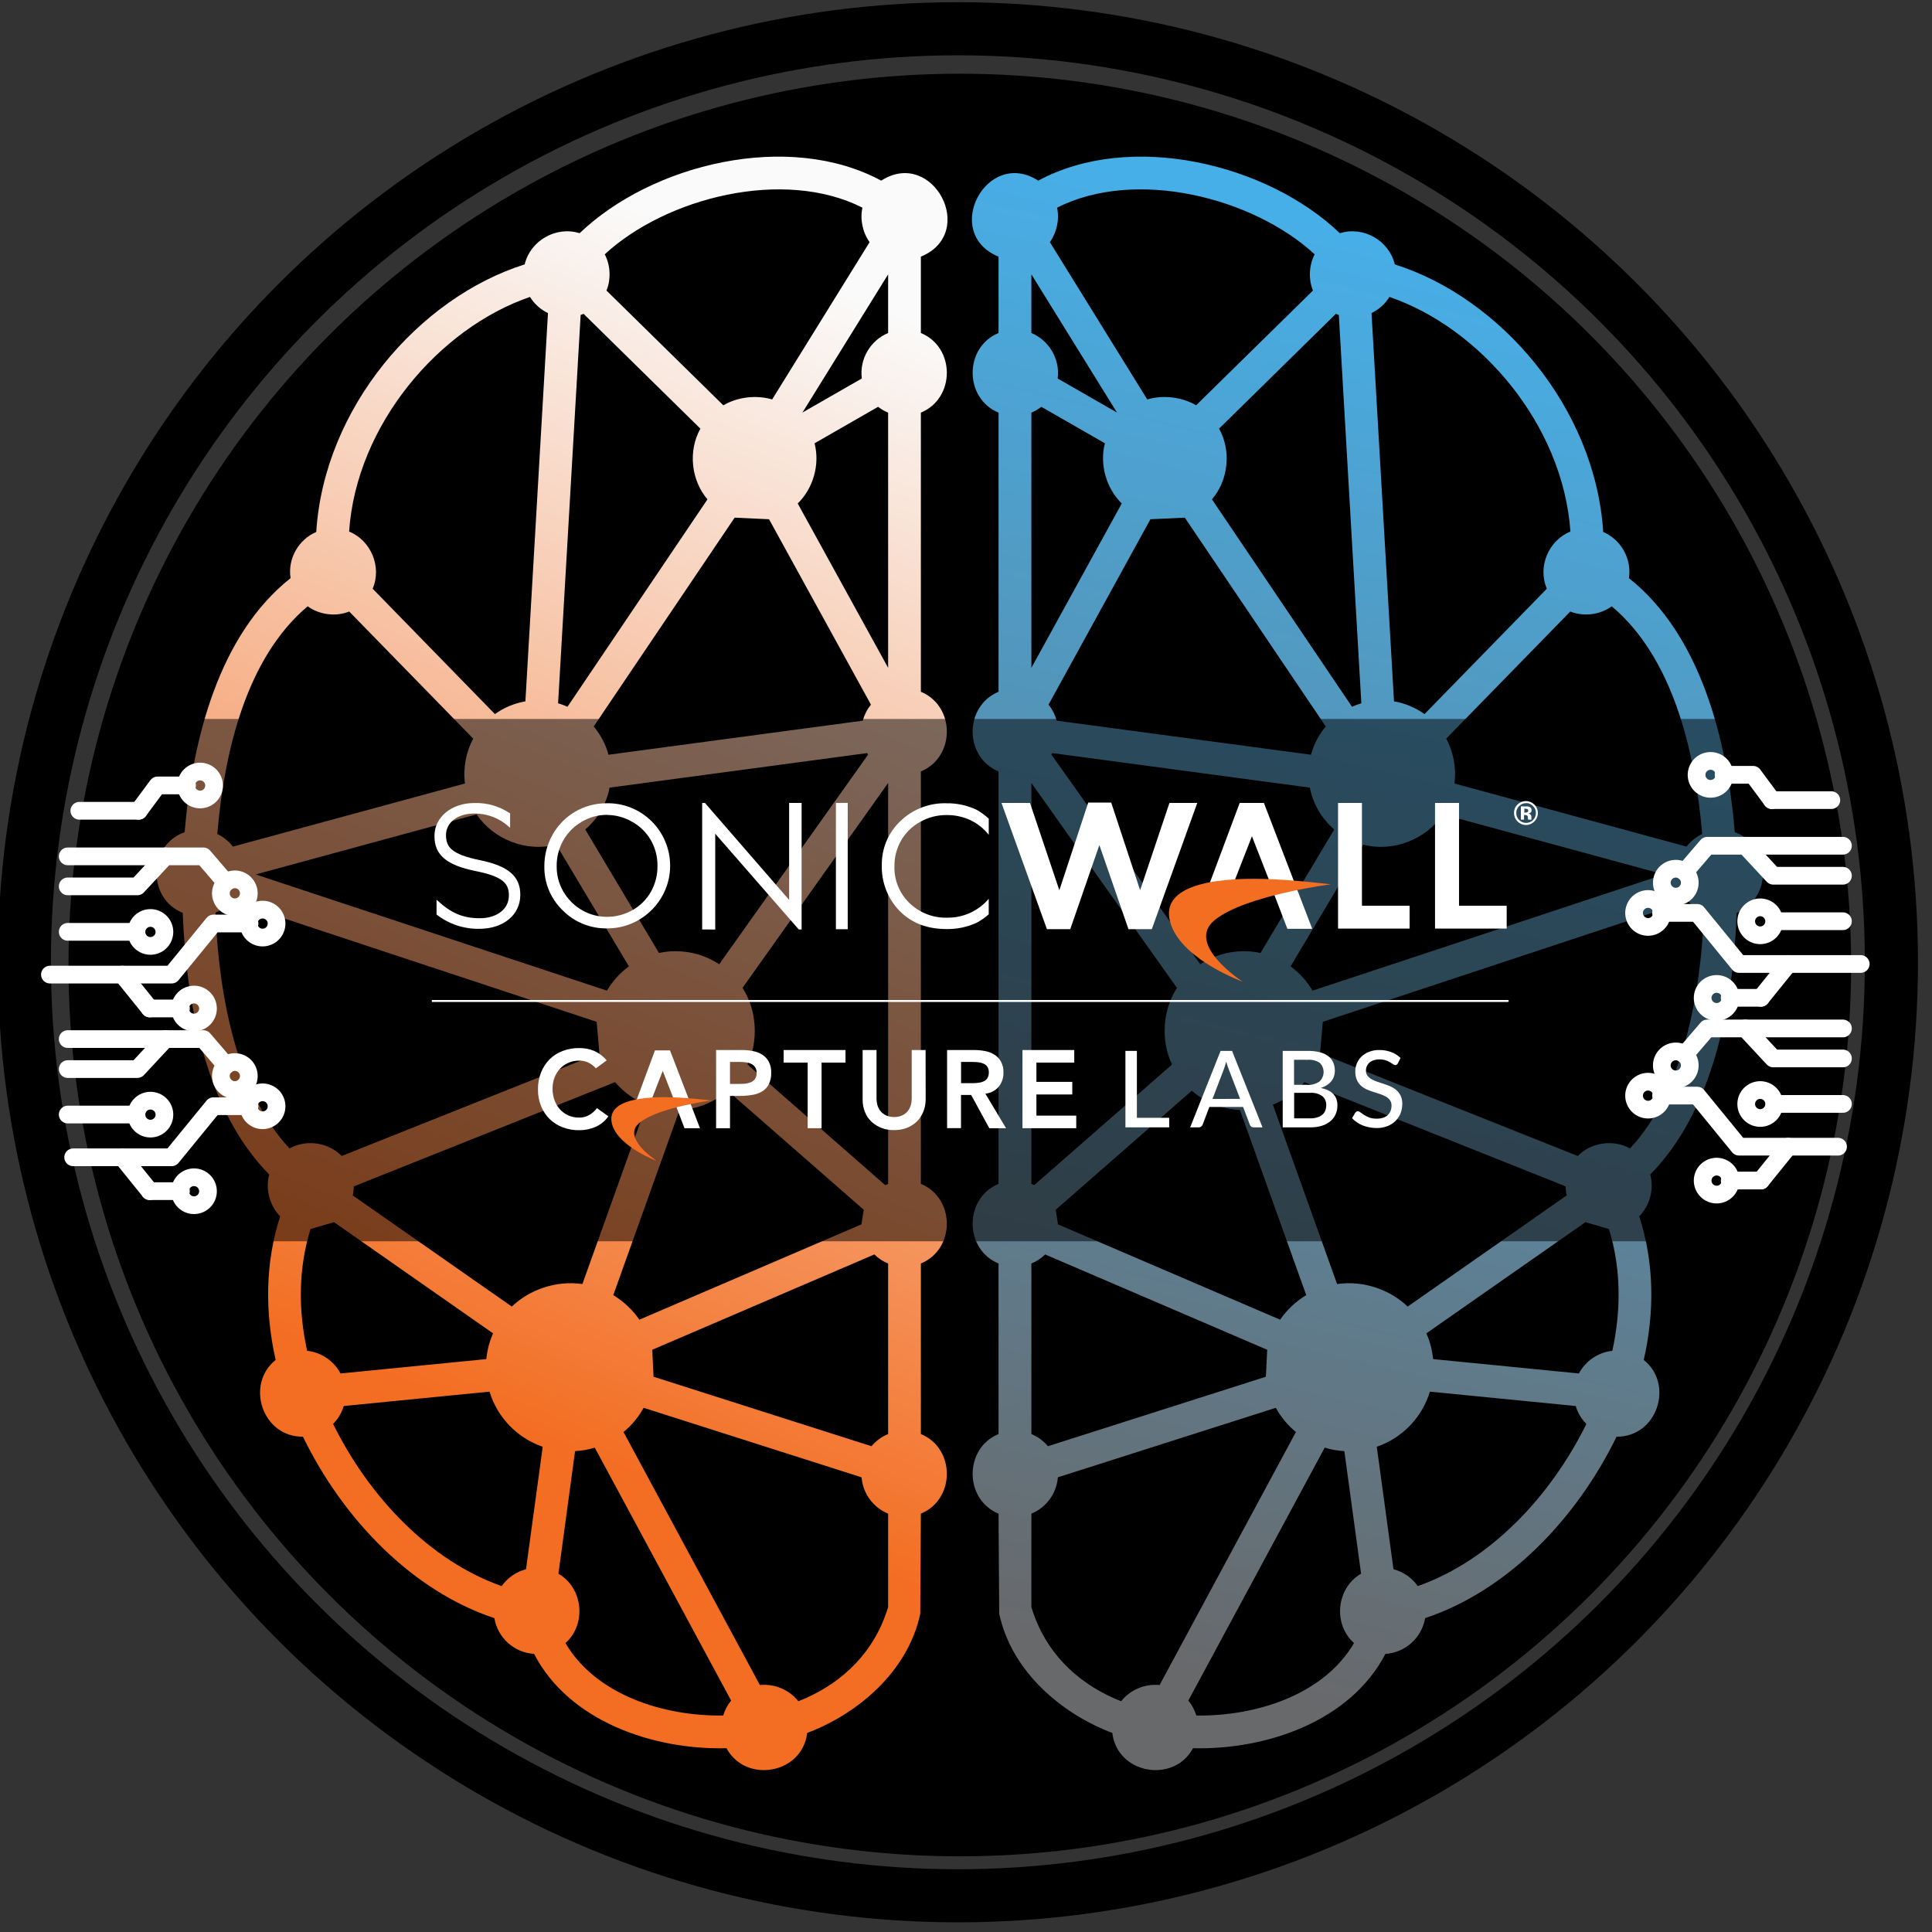<?xml version="1.0" encoding="UTF-8" standalone="no"?>
<!DOCTYPE svg PUBLIC "-//W3C//DTD SVG 1.1//EN" "http://www.w3.org/Graphics/SVG/1.1/DTD/svg11.dtd">
<svg width="100%" height="100%" viewBox="0 0 218 218" version="1.1" xmlns="http://www.w3.org/2000/svg" xmlns:xlink="http://www.w3.org/1999/xlink" xml:space="preserve" xmlns:serif="http://www.serif.com/" style="fill-rule:evenodd;clip-rule:evenodd;stroke-linecap:round;stroke-linejoin:round;stroke-miterlimit:1.5;">
    <rect x="0" y="0" width="218" height="218" fill="#333333" stroke="none"/>
    <g transform="matrix(1,0,0,1,-463,-14)">
        <g transform="matrix(0.661,0,0,0.661,131.607,-141.511)">
            <g>
                <g transform="matrix(1,0,0,1,78.854,66.822)">
                    <circle cx="586.34" cy="333.178" r="147.992"/>
                    <clipPath id="_clip1">
                        <circle cx="586.34" cy="333.178" r="147.992"/>
                    </clipPath>
                    <g clip-path="url(#_clip1)">
                        <g transform="matrix(1.708,0,0,1.708,367.595,194.74)">
                            <path d="M109.317,24.526L119.057,8.805C118.371,7.854 118.08,6.549 118.339,5.358C110.477,1.375 98.747,4.342 92.585,10.022C93.158,11.108 93.225,12.498 92.758,13.643L104.437,25.112C105.852,24.285 107.709,24.055 109.317,24.526ZM99.664,79.672C101.274,79.672 102.771,80.149 104.022,80.975L118.904,60.024L118.813,59.871L93.07,63.324C92.752,64.981 91.875,66.445 90.636,67.504L98.007,79.85C98.54,79.731 99.098,79.672 99.664,79.672ZM106.357,83.336C107.781,85.557 107.987,88.592 106.85,91L120.62,103.054C120.715,103.009 120.807,102.968 120.908,102.927L120.908,62.86L106.357,83.336ZM104.867,93.615C103.57,94.744 101.894,95.457 100.059,95.543L93.438,114.045C94.47,114.672 95.362,115.509 96.046,116.5L118.239,106.974L118.473,105.515L104.867,93.615ZM96.77,95.012C95.539,94.526 94.462,93.748 93.617,92.758L67.505,103.176C67.498,103.486 67.465,103.787 67.399,104.08L83.298,115.189C85.088,113.472 87.769,112.56 90.351,112.939L96.77,95.012ZM92.053,89.869L91.776,86.729L55.277,74.654C54.844,75.153 54.297,75.553 53.681,75.819C53.993,84.022 55.817,93.754 61.08,99.389C62.748,98.445 64.977,98.778 66.293,100.141L92.053,89.869ZM92.805,83.615C93.359,82.664 94.11,81.84 95.002,81.188L87.737,69.02C84.723,69.805 81.443,68.479 79.78,65.993L57.692,72L92.805,83.615ZM86.911,15.897C86.167,15.537 85.545,14.979 85.115,14.281C76.06,17.381 67.771,27.026 67.034,37.731C69.207,38.604 70.332,41.252 69.388,43.442L81.609,55.975C82.5,55.334 83.538,54.895 84.655,54.701L86.911,15.897ZM84.584,11.028C85.142,8.659 87.716,7.168 90.072,7.914C97.289,0.994 110.947,-2.345 120.217,2.659C125.365,-0.654 129.914,7.893 124.18,10.256L124.18,17.887C127.64,19.309 127.64,24.418 124.18,25.844L124.18,53.744C127.64,55.176 127.64,60.278 124.18,61.707L124.18,102.927C127.64,104.351 127.64,109.461 124.18,110.884L124.18,127.929C127.64,129.351 127.64,134.461 124.18,135.886L124.121,145.884C122.863,151.779 117.727,155.957 112.818,157.802C112.331,161.92 106.664,162.884 104.755,159.33C97.377,159.509 89.013,156.625 85.521,149.902C83.511,149.777 81.88,148.275 81.555,146.33C73.313,143.59 66.42,136.418 62.422,128.195C58.343,128.234 56.646,122.961 59.695,120.525C58.617,115.761 58.636,110.824 60.146,106.168C59.11,105.123 58.65,103.468 59.049,101.99C52.81,95.678 50.76,85.153 50.406,75.838C46.828,74.403 46.941,69.061 50.594,67.781C51.392,58.369 54.059,48.031 61.185,42.387C60.877,40.424 62.003,38.516 63.752,37.772C64.544,25.363 73.984,14.379 84.584,11.028ZM90.47,15.971C90.37,16.01 90.277,16.049 90.177,16.084L87.922,54.895C88.248,54.988 88.56,55.102 88.861,55.243L102.852,34.512C101.215,32.61 100.901,29.662 102.145,27.445L90.47,15.971ZM120.908,25.844C120.542,25.695 120.209,25.496 119.903,25.264L113.555,28.91C114.113,31.053 113.404,33.434 111.871,34.924L120.908,51.35L120.908,25.844ZM118.279,22.432C118.021,20.475 119.163,18.606 120.908,17.887L120.908,12.024L112.345,25.836L118.279,22.432ZM109.006,36.5L105.567,36.34L91.482,57.211C92.166,58.022 92.68,58.987 92.958,60.037L118.378,56.631C118.532,56.039 118.816,55.494 119.19,55.029L109.006,36.5ZM53.859,67.955C54.472,68.254 55.011,68.686 55.422,69.219L78.615,62.912C78.409,61.375 78.727,59.733 79.441,58.428L67.046,45.723C65.695,46.268 64.05,46.047 62.894,45.201C56.807,50.324 54.573,59.584 53.859,67.955ZM97.335,119.506L97.461,122.201L119.244,129.146C119.689,128.615 120.255,128.195 120.908,127.929L120.908,110.884C120.387,110.679 119.923,110.365 119.53,109.98L97.335,119.506ZM96.472,125.308C95.959,126.24 95.273,127.058 94.462,127.728L108.093,153.017C109.6,152.859 111.056,153.523 111.934,154.633C112.166,154.541 112.399,154.447 112.631,154.347C116.451,152.656 119.57,149.672 120.908,145.22L120.908,135.886C119.445,135.287 118.385,133.902 118.253,132.254L96.472,125.308ZM91.587,129.287C90.963,129.48 90.304,129.599 89.619,129.638L87.957,141.886C90.423,143.318 90.789,146.924 88.661,148.82C91.702,154.021 98.502,156.15 104.423,156.062C104.587,155.511 104.861,155 105.215,154.566L91.587,129.287ZM86.386,129.199C83.843,128.33 81.853,126.273 81.069,123.691L66.501,125.129C66.293,125.814 65.921,126.426 65.437,126.918C69.029,134.203 75.089,140.597 82.281,143.125C82.865,142.306 83.718,141.701 84.716,141.441L86.386,129.199ZM80.75,120.439C80.837,119.527 81.069,118.668 81.422,117.865L65.529,106.754L63.18,107.439C61.95,111.39 61.95,115.562 62.841,119.613C64.291,119.767 65.522,120.646 66.179,121.875L80.75,120.439Z" style="fill:url(#_Linear2);"/>
                        </g>
                        <g transform="matrix(1.708,0,0,1.708,367.595,194.74)">
                            <path d="M146.807,24.526L137.072,8.805C137.758,7.854 138.051,6.549 137.792,5.358C145.656,1.375 157.384,4.342 163.538,10.022C162.973,11.108 162.9,12.498 163.366,13.643L151.689,25.112C150.272,24.285 148.416,24.055 146.807,24.526ZM156.459,79.672C154.851,79.672 153.36,80.149 152.102,80.975L137.227,60.024L137.312,59.871L163.058,63.324C163.379,64.981 164.258,66.445 165.494,67.504L158.123,79.85C157.59,79.731 157.031,79.672 156.459,79.672ZM149.773,83.336C148.344,85.557 148.137,88.592 149.28,91L135.503,103.054C135.416,103.009 135.317,102.968 135.225,102.927L135.225,62.86L149.773,83.336ZM151.258,93.615C152.562,94.744 154.23,95.457 156.068,95.543L162.695,114.045C161.656,114.672 160.771,115.509 160.086,116.5L137.885,106.974L137.658,105.515L151.258,93.615ZM159.36,95.012C160.592,94.526 161.67,93.748 162.513,92.758L188.625,103.176C188.625,103.486 188.66,103.787 188.725,104.08L172.832,115.189C171.042,113.472 168.361,112.56 165.78,112.939L159.36,95.012ZM164.076,89.869L164.351,86.729L200.854,74.654C201.286,75.153 201.831,75.553 202.452,75.819C202.131,84.022 200.315,93.754 195.054,99.389C193.385,98.445 191.153,98.778 189.836,100.141L164.076,89.869ZM163.325,83.615C162.767,82.664 162.022,81.84 161.129,81.188L168.389,69.02C171.402,69.805 174.688,68.479 176.354,65.993L198.438,72L163.325,83.615ZM169.219,15.897C169.959,15.537 170.582,14.979 171.01,14.281C180.071,17.381 188.354,27.026 189.099,37.731C186.922,38.604 185.791,41.252 186.744,43.442L174.515,55.975C173.631,55.334 172.592,54.895 171.468,54.701L169.219,15.897ZM171.543,11.028C170.988,8.659 168.414,7.168 166.055,7.914C158.842,0.994 145.184,-2.345 135.91,2.659C130.761,-0.654 126.216,7.893 131.943,10.256L131.943,17.887C128.492,19.309 128.492,24.418 131.943,25.844L131.943,53.744C128.492,55.176 128.492,60.278 131.943,61.707L131.943,102.927C128.492,104.351 128.492,109.461 131.943,110.884L131.943,127.929C128.492,129.351 128.492,134.461 131.943,135.886L132.01,145.884C133.268,151.779 138.404,155.957 143.315,157.802C143.799,161.92 149.469,162.884 151.378,159.33C158.755,159.509 167.11,156.625 170.609,149.902C172.612,149.777 174.25,148.275 174.575,146.33C182.811,143.59 189.704,136.418 193.71,128.195C197.785,128.234 199.482,122.961 196.43,120.525C197.515,115.761 197.487,110.824 195.978,106.168C197.021,105.123 197.48,103.468 197.076,101.99C203.322,95.678 205.37,85.153 205.717,75.838C209.303,74.403 209.189,69.061 205.529,67.781C204.738,58.369 202.064,48.031 194.947,42.387C195.246,40.424 194.121,38.516 192.378,37.772C191.58,25.363 182.14,14.379 171.543,11.028ZM165.66,15.971C165.752,16.01 165.854,16.049 165.953,16.084L168.203,54.895C167.882,54.988 167.57,55.102 167.271,55.243L153.273,34.512C154.91,32.61 155.229,29.662 153.983,27.445L165.66,15.971ZM135.225,25.844C135.584,25.695 135.924,25.496 136.222,25.264L142.574,28.91C142.016,31.053 142.729,33.434 144.258,34.924L135.225,51.35L135.225,25.844ZM137.852,22.432C138.111,20.475 136.966,18.606 135.225,17.887L135.225,12.024L143.779,25.836L137.852,22.432ZM147.125,36.5L150.559,36.34L164.648,57.211C163.963,58.022 163.453,58.987 163.172,60.037L137.751,56.631C137.594,56.039 137.312,55.494 136.94,55.029L147.125,36.5ZM202.27,67.955C201.652,68.254 201.12,68.686 200.707,69.219L177.508,62.912C177.715,61.375 177.402,59.733 176.686,58.428L189.085,45.723C190.436,46.268 192.077,46.047 193.229,45.201C199.317,50.324 201.553,59.584 202.27,67.955ZM158.795,119.506L158.662,122.201L136.881,129.146C136.441,128.615 135.869,128.195 135.225,127.929L135.225,110.884C135.741,110.679 136.208,110.365 136.601,109.98L158.795,119.506ZM159.654,125.308C160.172,126.24 160.851,127.058 161.663,127.728L148.038,153.017C146.533,152.859 145.078,153.523 144.199,154.633C143.966,154.541 143.732,154.447 143.501,154.347C139.682,152.656 136.562,149.672 135.225,145.22L135.225,135.886C136.688,135.287 137.744,133.902 137.871,132.254L159.654,125.308ZM164.543,129.287C165.168,129.48 165.828,129.599 166.505,129.638L168.176,141.886C165.707,143.318 165.342,146.924 167.47,148.82C164.43,154.021 157.631,156.15 151.711,156.062C151.542,155.511 151.27,155 150.912,154.566L164.543,129.287ZM169.746,129.199C172.287,128.33 174.275,126.273 175.054,123.691L189.63,125.129C189.829,125.814 190.202,126.426 190.696,126.918C187.104,134.203 181.043,140.597 173.844,143.125C173.264,142.306 172.413,141.701 171.416,141.441L169.746,129.199ZM175.373,120.439C175.286,119.527 175.061,118.668 174.702,117.865L190.602,106.754L192.95,107.439C194.174,111.39 194.174,115.562 193.289,119.613C191.84,119.767 190.602,120.646 189.949,121.875L175.373,120.439Z" style="fill:url(#_Linear3);"/>
                        </g>
                    </g>
                    <circle cx="586.34" cy="333.178" r="147.992" style="fill:none;stroke:black;stroke-width:8.32px;"/>
                </g>
                <g transform="matrix(1.041,0,0,1.041,-27.599,-19.709)">
                    <circle cx="665.194" cy="402.728" r="153.081" style="fill:none;stroke:black;stroke-width:8.71px;"/>
                </g>
                <g transform="matrix(0.983,0,0,1.242,59.842,-64.172)">
                    <path d="M763.047,339.91L468.947,339.91C462.751,365.844 465.457,389.094 470.309,411.697L761.703,411.697C767.695,386.979 768.001,363.07 763.047,339.91Z" style="fill-opacity:0.5;"/>
                </g>
            </g>
            <g transform="matrix(3.71533e-17,0.607,-0.607,3.71533e-17,845.613,-8.92)">
                <g transform="matrix(1,0,0,1,0.952,7.6)">
                    <path d="M629.342,520.535L622.214,515.247L622.214,506.952" style="fill:none;stroke:white;stroke-width:4.98px;"/>
                </g>
                <g transform="matrix(-0.558,0.83,-0.83,-0.558,1237.95,208.418)">
                    <circle cx="593.921" cy="341.387" r="3.93" style="fill:none;stroke:white;stroke-width:4.98px;"/>
                </g>
                <g transform="matrix(1,0,0,1,0.952,7.6)">
                    <path d="M642.167,513.055L642.167,540.513" style="fill:none;stroke:white;stroke-width:4.98px;"/>
                </g>
                <g transform="matrix(1,0,0,1,0.952,7.6)">
                    <path d="M684.934,517.446L675.417,525.132L684.934,517.446Z" style="fill:none;stroke:white;stroke-width:4.98px;"/>
                </g>
                <g transform="matrix(1,0,0,1,0.952,7.6)">
                    <path d="M684.934,508.665L684.934,517.446" style="fill:none;stroke:white;stroke-width:4.98px;"/>
                </g>
                <g transform="matrix(-0.558,0.83,-0.83,-0.558,1300.67,210.131)">
                    <circle cx="593.921" cy="341.387" r="3.93" style="fill:none;stroke:white;stroke-width:4.98px;"/>
                </g>
                <g transform="matrix(1,0,0,1,0.952,7.6)">
                    <path d="M663.392,540.513L663.392,521.289" style="fill:none;stroke:white;stroke-width:4.98px;"/>
                </g>
                <g transform="matrix(-0.558,0.83,-0.83,-0.558,1279.13,222.382)">
                    <circle cx="593.921" cy="341.387" r="3.93" style="fill:none;stroke:white;stroke-width:4.98px;"/>
                </g>
                <g transform="matrix(1,0,0,1,0.952,7.6)">
                    <path d="M675.417,545.514L675.417,511.281L661.047,499.536L661.047,489.377" style="fill:none;stroke:white;stroke-width:4.98px;"/>
                </g>
                <g transform="matrix(-0.558,0.83,-0.83,-0.558,1276.78,190.844)">
                    <circle cx="593.921" cy="341.387" r="3.93" style="fill:none;stroke:white;stroke-width:4.98px;"/>
                </g>
                <g transform="matrix(1,0,0,1,0.952,7.6)">
                    <path d="M650.606,540.513L650.606,520.915L642.167,513.055L642.167,502.351L649.555,496.01" style="fill:none;stroke:white;stroke-width:4.98px;"/>
                </g>
                <g transform="matrix(-0.558,0.83,-0.83,-0.558,1268.27,198.647)">
                    <circle cx="593.921" cy="341.387" r="3.93" style="fill:none;stroke:white;stroke-width:4.98px;"/>
                </g>
                <g transform="matrix(1,0,0,1,0.952,7.6)">
                    <path d="M629.342,537.243L629.342,524.228L629.342,520.535" style="fill:none;stroke:white;stroke-width:4.98px;"/>
                </g>
            </g>
            <g transform="matrix(3.71533e-17,0.607,-0.607,3.71533e-17,845.613,22.269)">
                <g transform="matrix(1,0,0,1,0.952,7.6)">
                    <path d="M642.167,513.055L642.167,540.513" style="fill:none;stroke:white;stroke-width:4.98px;"/>
                </g>
                <g transform="matrix(1,0,0,1,0.952,7.6)">
                    <path d="M684.934,517.446L675.417,525.132L684.934,517.446Z" style="fill:none;stroke:white;stroke-width:4.98px;"/>
                </g>
                <g transform="matrix(1,0,0,1,0.952,7.6)">
                    <path d="M684.934,508.665L684.934,517.446" style="fill:none;stroke:white;stroke-width:4.98px;"/>
                </g>
                <g transform="matrix(-0.558,0.83,-0.83,-0.558,1300.67,210.131)">
                    <circle cx="593.921" cy="341.387" r="3.93" style="fill:none;stroke:white;stroke-width:4.98px;"/>
                </g>
                <g transform="matrix(1,0,0,1,0.952,7.6)">
                    <path d="M663.392,540.513L663.392,521.289" style="fill:none;stroke:white;stroke-width:4.98px;"/>
                </g>
                <g transform="matrix(-0.558,0.83,-0.83,-0.558,1279.13,222.382)">
                    <circle cx="593.921" cy="341.387" r="3.93" style="fill:none;stroke:white;stroke-width:4.98px;"/>
                </g>
                <g transform="matrix(1,0,0,1,0.952,7.6)">
                    <path d="M675.417,538.979L675.417,511.281L661.047,499.536L661.047,489.377" style="fill:none;stroke:white;stroke-width:4.98px;"/>
                </g>
                <g transform="matrix(-0.558,0.83,-0.83,-0.558,1276.78,190.844)">
                    <circle cx="593.921" cy="341.387" r="3.93" style="fill:none;stroke:white;stroke-width:4.98px;"/>
                </g>
                <g transform="matrix(1,0,0,1,0.952,7.6)">
                    <path d="M650.606,540.513L650.606,520.915L642.167,513.055L642.167,502.351L649.555,496.01" style="fill:none;stroke:white;stroke-width:4.98px;"/>
                </g>
                <g transform="matrix(-0.558,0.83,-0.83,-0.558,1268.27,198.647)">
                    <circle cx="593.921" cy="341.387" r="3.93" style="fill:none;stroke:white;stroke-width:4.98px;"/>
                </g>
            </g>
            <g transform="matrix(-1,0,0,1,1328.86,-1.814)">
                <g transform="matrix(3.71533e-17,0.607,-0.607,3.71533e-17,845.613,-8.92)">
                    <g transform="matrix(1,0,0,1,0.952,7.6)">
                        <path d="M629.342,520.535L622.214,515.247L622.214,506.952" style="fill:none;stroke:white;stroke-width:4.98px;"/>
                    </g>
                    <g transform="matrix(-0.558,0.83,-0.83,-0.558,1237.95,208.418)">
                        <circle cx="593.921" cy="341.387" r="3.93" style="fill:none;stroke:white;stroke-width:4.98px;"/>
                    </g>
                    <g transform="matrix(1,0,0,1,0.952,7.6)">
                        <path d="M642.167,513.055L642.167,540.513" style="fill:none;stroke:white;stroke-width:4.98px;"/>
                    </g>
                    <g transform="matrix(1,0,0,1,0.952,7.6)">
                        <path d="M684.934,517.446L675.417,525.132L684.934,517.446Z" style="fill:none;stroke:white;stroke-width:4.98px;"/>
                    </g>
                    <g transform="matrix(1,0,0,1,0.952,7.6)">
                        <path d="M684.934,508.665L684.934,517.446" style="fill:none;stroke:white;stroke-width:4.98px;"/>
                    </g>
                    <g transform="matrix(-0.558,0.83,-0.83,-0.558,1300.67,210.131)">
                        <circle cx="593.921" cy="341.387" r="3.93" style="fill:none;stroke:white;stroke-width:4.98px;"/>
                    </g>
                    <g transform="matrix(1,0,0,1,0.952,7.6)">
                        <path d="M663.392,540.513L663.392,521.289" style="fill:none;stroke:white;stroke-width:4.98px;"/>
                    </g>
                    <g transform="matrix(-0.558,0.83,-0.83,-0.558,1279.13,222.382)">
                        <circle cx="593.921" cy="341.387" r="3.93" style="fill:none;stroke:white;stroke-width:4.98px;"/>
                    </g>
                    <g transform="matrix(1,0,0,1,0.952,7.6)">
                        <path d="M675.417,545.514L675.417,511.281L661.047,499.536L661.047,489.377" style="fill:none;stroke:white;stroke-width:4.98px;"/>
                    </g>
                    <g transform="matrix(-0.558,0.83,-0.83,-0.558,1276.78,190.844)">
                        <circle cx="593.921" cy="341.387" r="3.93" style="fill:none;stroke:white;stroke-width:4.98px;"/>
                    </g>
                    <g transform="matrix(1,0,0,1,0.952,7.6)">
                        <path d="M650.606,540.513L650.606,520.915L642.167,513.055L642.167,502.351L649.555,496.01" style="fill:none;stroke:white;stroke-width:4.98px;"/>
                    </g>
                    <g transform="matrix(-0.558,0.83,-0.83,-0.558,1268.27,198.647)">
                        <circle cx="593.921" cy="341.387" r="3.93" style="fill:none;stroke:white;stroke-width:4.98px;"/>
                    </g>
                    <g transform="matrix(1,0,0,1,0.952,7.6)">
                        <path d="M629.342,537.243L629.342,524.228L629.342,520.535" style="fill:none;stroke:white;stroke-width:4.98px;"/>
                    </g>
                </g>
                <g transform="matrix(3.71533e-17,0.607,-0.607,3.71533e-17,845.613,22.269)">
                    <g transform="matrix(1,0,0,1,0.952,7.6)">
                        <path d="M642.167,513.055L642.167,540.513" style="fill:none;stroke:white;stroke-width:4.98px;"/>
                    </g>
                    <g transform="matrix(1,0,0,1,0.952,7.6)">
                        <path d="M684.934,517.446L675.417,525.132L684.934,517.446Z" style="fill:none;stroke:white;stroke-width:4.98px;"/>
                    </g>
                    <g transform="matrix(1,0,0,1,0.952,7.6)">
                        <path d="M684.934,508.665L684.934,517.446" style="fill:none;stroke:white;stroke-width:4.98px;"/>
                    </g>
                    <g transform="matrix(-0.558,0.83,-0.83,-0.558,1300.67,210.131)">
                        <circle cx="593.921" cy="341.387" r="3.93" style="fill:none;stroke:white;stroke-width:4.98px;"/>
                    </g>
                    <g transform="matrix(1,0,0,1,0.952,7.6)">
                        <path d="M663.392,540.513L663.392,521.289" style="fill:none;stroke:white;stroke-width:4.98px;"/>
                    </g>
                    <g transform="matrix(-0.558,0.83,-0.83,-0.558,1279.13,222.382)">
                        <circle cx="593.921" cy="341.387" r="3.93" style="fill:none;stroke:white;stroke-width:4.98px;"/>
                    </g>
                    <g transform="matrix(1,0,0,1,0.952,7.6)">
                        <path d="M675.417,539.137L675.417,511.281L661.047,499.536L661.047,489.377" style="fill:none;stroke:white;stroke-width:4.98px;"/>
                    </g>
                    <g transform="matrix(-0.558,0.83,-0.83,-0.558,1276.78,190.844)">
                        <circle cx="593.921" cy="341.387" r="3.93" style="fill:none;stroke:white;stroke-width:4.98px;"/>
                    </g>
                    <g transform="matrix(1,0,0,1,0.952,7.6)">
                        <path d="M650.606,540.513L650.606,520.915L642.167,513.055L642.167,502.351L649.555,496.01" style="fill:none;stroke:white;stroke-width:4.98px;"/>
                    </g>
                    <g transform="matrix(-0.558,0.83,-0.83,-0.558,1268.27,198.647)">
                        <circle cx="593.921" cy="341.387" r="3.93" style="fill:none;stroke:white;stroke-width:4.98px;"/>
                    </g>
                </g>
            </g>
            <g id="SonicWall-CaptureLabs-logo" transform="matrix(0.433,0,0,0.433,669.476,402.728)">
                <g transform="matrix(1,0,0,1,-218.025,-70.935)">
                    <clipPath id="_clip4">
                        <rect x="0" y="0" width="436.05" height="141.87"/>
                    </clipPath>
                    <g clip-path="url(#_clip4)">
                        <g id="Layer_1">
                            <g transform="matrix(1,0,0,1,-85.05,-237.13)">
                                <path d="M153.84,238C160.513,237.823 166.974,240.395 171.7,245.11C176.366,249.743 178.993,256.054 178.993,262.63C178.993,276.175 167.848,287.32 154.303,287.32C154.279,287.32 154.254,287.32 154.23,287.32C147.619,287.47 141.231,284.881 136.59,280.17C131.902,275.651 129.296,269.381 129.4,262.87C129.367,258.471 130.499,254.141 132.68,250.32C136.973,242.692 145.087,237.968 153.84,238ZM154.05,242.56C150.572,242.563 147.159,243.503 144.17,245.28C141.13,247.021 138.613,249.546 136.88,252.59C135.117,255.719 134.213,259.259 134.26,262.85C134.26,262.903 134.259,262.957 134.259,263.01C134.259,273.845 143.175,282.76 154.009,282.76C154.023,282.76 154.036,282.76 154.05,282.76C157.598,282.783 161.089,281.869 164.17,280.11C167.21,278.402 169.722,275.89 171.43,272.85C173.164,269.741 174.05,266.23 174,262.67C174.048,259.125 173.146,255.63 171.39,252.55C169.637,249.525 167.102,247.027 164.05,245.32C161.017,243.544 157.565,242.605 154.05,242.6L154.05,242.56Z" style="fill:white;fill-rule:nonzero;"/>
                            </g>
                            <g transform="matrix(1,0,0,1,-85.05,-237.13)">
                                <path d="M191.62,287.75L191.62,237.87L192.71,237.87L225.9,276.1L225.9,237.87L230.82,237.87L230.82,287.75L229.7,287.75L196.77,250L196.77,287.77L191.62,287.75Z" style="fill:white;fill-rule:nonzero;"/>
                            </g>
                            <g transform="matrix(1,0,0,1,-85.05,-237.13)">
                                <rect x="244.34" y="237.85" width="4.66" height="49.8" style="fill:white;fill-rule:nonzero;"/>
                            </g>
                            <g transform="matrix(1,0,0,1,-85.05,-237.13)">
                                <path d="M413.08,237.87L403.53,237.87L390.07,273.87L417.14,273.98L422.33,287.49L432.13,287.49L413.08,237.87ZM401.72,268L408.36,251L415,268L401.72,268Z" style="fill:white;fill-rule:nonzero;"/>
                            </g>
                            <g transform="matrix(1,0,0,1,-85.05,-237.13)">
                                <path d="M442.31,237.87L451.73,237.87L451.73,278.4L470.52,278.4L470.52,287.4L442.31,287.4L442.31,237.87Z" style="fill:white;fill-rule:nonzero;"/>
                            </g>
                            <g transform="matrix(1,0,0,1,-85.05,-237.13)">
                                <path d="M480.54,237.87L490,237.87L490,278.4L508.79,278.4L508.79,287.4L480.54,287.4L480.54,237.87Z" style="fill:white;fill-rule:nonzero;"/>
                            </g>
                            <g transform="matrix(1,0,0,1,-85.05,-237.13)">
                                <path d="M404.72,308.34C404.72,308.34 381.67,300.04 376.58,286.23C370.89,270.77 391.99,267.23 413.58,267.85C425.21,268.18 439.43,269.95 439.43,269.95C439.43,269.95 405.84,274.23 393.71,284.02C381.85,293.59 404.72,308.34 404.72,308.34Z" style="fill:rgb(243,110,33);fill-rule:nonzero;"/>
                            </g>
                            <g transform="matrix(1,0,0,1,-85.05,-237.13)">
                                <path d="M304.59,275.65C300.543,280.443 294.553,283.179 288.28,283.1C282.727,283.278 277.332,281.195 273.34,277.33C269.433,273.573 267.282,268.339 267.42,262.92C267.365,259.315 268.281,255.76 270.07,252.63C271.849,249.571 274.428,247.054 277.53,245.35C280.722,243.545 284.333,242.61 288,242.64C291.276,242.604 294.517,243.312 297.48,244.71C300.261,246.054 302.697,248.018 304.6,250.45L304.6,244.06C303.164,242.726 301.576,241.565 299.87,240.6C296.141,238.823 292.05,237.933 287.92,238C281.145,237.799 274.57,240.355 269.71,245.08C264.946,249.612 262.306,255.947 262.44,262.52C262.291,268.674 264.429,274.67 268.44,279.34C273.22,284.84 279.737,287.59 287.99,287.59C292.053,287.649 296.079,286.808 299.78,285.13C301.505,284.199 303.119,283.076 304.59,281.78L304.59,275.65Z" style="fill:white;fill-rule:nonzero;"/>
                            </g>
                            <g transform="matrix(1,0,0,1,-85.05,-237.13)">
                                <path d="M104,260.43C92.76,258.13 90.63,255.2 90.63,250.59L90.63,250.46C90.63,245.59 95.27,242.05 101.63,242.05C106.72,241.952 111.658,243.819 115.41,247.26L115.8,247.6L115.9,247.48L115.9,242C111.739,239.175 106.787,237.739 101.76,237.9C92.82,237.9 86.08,243.45 86.08,250.82L86.08,250.95C86.08,258.4 90.81,262.39 102.41,264.74C113.3,266.93 115.41,269.74 115.41,274.3L115.41,274.44C115.41,279.67 110.7,283.32 103.96,283.32C97.39,283.32 92.74,281.38 87.36,276.43L86.99,276.08L86.9,276.18L86.9,281.86C91.709,285.609 97.663,287.597 103.76,287.49C113.27,287.49 119.92,281.99 119.92,274.1L119.92,274C119.89,266.74 115.13,262.7 104,260.43Z" style="fill:white;fill-rule:nonzero;"/>
                            </g>
                            <path d="M290.79,0.74L279.47,34.42L279.23,35.15L278.99,34.42L267.83,0.6L258.77,0.6L247.62,34.42L247.38,35.15L247.13,34.42L235.81,0.74L224.57,0.74L242.48,50.49L251.69,50.49L262.92,18.04L263.16,17.35L263.4,18.04L274.63,50.49L283.84,50.49L301.75,0.74L290.79,0.74Z" style="fill:white;fill-rule:nonzero;"/>
                            <path d="M0,78.81L424.17,78.81" style="fill:white;fill-rule:nonzero;stroke:white;stroke-width:0.77px;stroke-linecap:butt;stroke-linejoin:miter;stroke-miterlimit:10;"/>
                            <g transform="matrix(1,0,0,1,-85.05,-237.13)">
                                <path d="M519.69,245.19C518.811,246.065 517.62,246.557 516.38,246.557C513.807,246.557 511.69,244.44 511.69,241.867C511.69,241.855 511.69,241.842 511.69,241.83C511.655,240.53 512.193,239.279 513.16,238.41C514.026,237.576 515.187,237.116 516.39,237.13C518.966,237.134 521.084,239.254 521.084,241.83C521.084,243.094 520.574,244.306 519.67,245.19L519.69,245.19ZM513.69,239.11C512.961,239.825 512.556,240.809 512.57,241.83C512.552,242.87 512.965,243.873 513.71,244.6C514.431,245.332 515.417,245.745 516.445,245.745C517.473,245.745 518.459,245.332 519.18,244.6C519.915,243.871 520.323,242.875 520.31,241.84C520.325,240.817 519.916,239.832 519.18,239.12C518.466,238.366 517.473,237.939 516.435,237.939C515.397,237.939 514.404,238.366 513.69,239.12L513.69,239.11ZM514.39,244.44L514.39,239.23L516.91,239.23C517.258,239.248 517.598,239.336 517.91,239.49C518.364,239.735 518.635,240.225 518.6,240.74C518.635,241.094 518.497,241.444 518.23,241.68C517.972,241.884 517.658,242.006 517.33,242.03C517.596,242.072 517.849,242.175 518.07,242.33C518.398,242.626 518.569,243.06 518.53,243.5L518.53,244C518.525,244.053 518.525,244.107 518.53,244.16C518.525,244.21 518.525,244.26 518.53,244.31L518.53,244.46L517.23,244.46C517.176,244.224 517.146,243.982 517.14,243.74C517.146,243.523 517.116,243.307 517.05,243.1C516.99,242.921 516.849,242.78 516.67,242.72C516.521,242.67 516.367,242.639 516.21,242.63L515.62,242.63L515.62,244.47L514.39,244.44ZM516.87,240.26C516.615,240.177 516.348,240.14 516.08,240.15L515.75,240.15L515.75,241.66L516.28,241.66C516.544,241.677 516.806,241.61 517.03,241.47C517.214,241.319 517.311,241.087 517.29,240.85C517.293,240.571 517.101,240.325 516.83,240.26L516.87,240.26Z" style="fill:white;fill-rule:nonzero;"/>
                            </g>
                            <g transform="matrix(1,0,0,1,-85.05,-237.13)">
                                <path d="M149.71,342.5C148.798,341.461 147.672,340.632 146.41,340.07C145.388,339.668 144.299,339.461 143.2,339.46C141.715,339.431 140.241,339.724 138.88,340.32C137.615,340.857 136.48,341.658 135.55,342.67C134.61,343.684 133.879,344.873 133.4,346.17C132.88,347.543 132.622,349.002 132.64,350.47C132.616,352.03 132.874,353.581 133.4,355.05C133.876,356.384 134.606,357.614 135.55,358.67C136.488,359.685 137.621,360.501 138.88,361.07C140.246,361.649 141.717,361.938 143.2,361.92C144.469,361.918 145.719,361.616 146.85,361.04C148.145,360.347 149.267,359.369 150.13,358.18L154.65,361.41C153.362,363.237 151.603,364.682 149.56,365.59C147.545,366.456 145.373,366.899 143.18,366.89C140.94,366.924 138.715,366.534 136.62,365.74C134.703,365.025 132.956,363.918 131.49,362.49C130.027,361.042 128.877,359.31 128.11,357.4C127.264,355.308 126.849,353.066 126.89,350.81C126.855,348.512 127.269,346.229 128.11,344.09C128.876,342.156 130.026,340.398 131.49,338.92C132.947,337.476 134.696,336.361 136.62,335.65C138.717,334.866 140.941,334.476 143.18,334.5C145.167,334.479 147.139,334.853 148.98,335.6C150.91,336.458 152.62,337.744 153.98,339.36L149.71,342.5Z" style="fill:white;fill-rule:nonzero;"/>
                            </g>
                            <g transform="matrix(1,0,0,1,-85.05,-237.13)">
                                <path d="M205.92,348.64C206.7,348.64 207.51,348.64 208.34,348.56C209.145,348.502 209.938,348.323 210.69,348.03C211.377,347.768 211.977,347.317 212.42,346.73C212.9,346.007 213.132,345.147 213.08,344.28C213.129,343.477 212.915,342.68 212.47,342.01C212.078,341.443 211.538,340.994 210.91,340.71C210.242,340.385 209.52,340.186 208.78,340.12C208.033,340.031 207.282,339.984 206.53,339.98L202.59,339.98L202.59,348.64L205.92,348.64ZM197.11,335.28L207.48,335.28C208.918,335.278 210.352,335.425 211.76,335.72C213.055,335.972 214.292,336.461 215.41,337.16C216.447,337.861 217.301,338.801 217.9,339.9C218.57,341.235 218.89,342.718 218.83,344.21C218.905,345.836 218.561,347.455 217.83,348.91C217.203,350.059 216.273,351.014 215.14,351.67C213.924,352.362 212.586,352.813 211.2,353C209.656,353.252 208.094,353.376 206.53,353.37L202.59,353.37L202.59,366.12L197.11,366.12L197.11,335.28Z" style="fill:white;fill-rule:nonzero;"/>
                            </g>
                            <path d="M148.16,103.11L138.69,103.11L138.69,98.15L163.08,98.15L163.08,103.11L153.64,103.11L153.64,128.97L148.16,128.97L148.16,103.11Z" style="fill:white;fill-rule:nonzero;"/>
                            <g transform="matrix(1,0,0,1,-85.05,-237.13)">
                                <path d="M279.73,354.78C279.738,356.497 279.398,358.198 278.73,359.78C278.125,361.215 277.233,362.511 276.11,363.59C274.976,364.645 273.648,365.47 272.2,366.02C270.623,366.587 268.956,366.868 267.28,366.85C265.607,366.872 263.943,366.591 262.37,366.02C260.913,365.471 259.575,364.646 258.43,363.59C257.288,362.527 256.393,361.227 255.81,359.78C255.17,358.192 254.854,356.492 254.88,354.78L254.88,335.28L260.36,335.28L260.36,354.61C260.37,355.411 260.484,356.208 260.7,356.98C260.944,357.809 261.334,358.587 261.85,359.28C262.431,360.005 263.165,360.592 264,361C265.032,361.48 266.162,361.716 267.3,361.69C268.432,361.718 269.555,361.481 270.58,361C271.414,360.596 272.149,360.012 272.73,359.29C273.246,358.597 273.636,357.819 273.88,356.99C274.099,356.219 274.217,355.422 274.23,354.62L274.23,335.28L279.7,335.28L279.73,354.78Z" style="fill:white;fill-rule:nonzero;"/>
                            </g>
                            <g transform="matrix(1,0,0,1,-85.05,-237.13)">
                                <path d="M297.93,348.34C298.72,348.34 299.5,348.34 300.28,348.22C301.02,348.169 301.746,347.997 302.43,347.71C303.064,347.447 303.615,347.014 304.02,346.46C304.457,345.738 304.669,344.903 304.63,344.06C304.659,343.294 304.465,342.537 304.07,341.88C303.69,341.349 303.176,340.928 302.58,340.66C301.948,340.371 301.272,340.189 300.58,340.12C299.867,340.029 299.149,339.982 298.43,339.98L293.68,339.98L293.68,348.34L297.93,348.34ZM288.17,335.28L298.89,335.28C300.326,335.283 301.759,335.421 303.17,335.69C304.472,335.929 305.717,336.41 306.84,337.11C307.912,337.774 308.794,338.704 309.4,339.81C310.111,341.128 310.456,342.613 310.4,344.11C310.463,346.147 309.804,348.142 308.54,349.74C307.205,351.307 305.309,352.291 303.26,352.48L311.43,366.11L304.83,366.11L297.66,353L293.66,353L293.66,366.07L288.18,366.07L288.17,335.28Z" style="fill:white;fill-rule:nonzero;"/>
                            </g>
                            <path d="M232.84,98.15L253.26,98.15L253.26,103.11L238.34,103.11L238.34,110.7L252.48,110.7L252.48,115.67L238.34,115.67L238.34,124.01L254.04,124.01L254.04,128.97L232.84,128.97L232.84,98.15Z" style="fill:white;fill-rule:nonzero;"/>
                            <g transform="matrix(1,0,0,1,-85.05,-237.13)">
                                <path d="M171.94,354.09L176.08,343.5L180.19,354.09L171.94,354.09ZM178.94,335.43L173,335.43L164.76,357.67L181.44,357.67L184.64,366.11L190.76,366.11L178.94,335.43Z" style="fill:white;fill-rule:nonzero;"/>
                            </g>
                            <g transform="matrix(1,0,0,1,-85.05,-237.13)">
                                <path d="M173.73,379C173.73,379 159.57,373.81 156.36,365.37C152.94,355.71 165.85,353.55 179.31,353.9C186.47,354.09 195.25,355.17 195.25,355.17C195.25,355.17 174.46,357.84 166.93,363.95C159.57,369.87 173.73,379 173.73,379Z" style="fill:rgb(243,110,33);fill-rule:nonzero;"/>
                            </g>
                            <g transform="matrix(1,0,0,1,-85.05,-237.13)">
                                <path d="M375.74,362L375.74,365.76L358.48,365.76L358.48,335.62L363,335.62L363,362L375.74,362Z" style="fill:white;fill-rule:nonzero;"/>
                            </g>
                            <g transform="matrix(1,0,0,1,-85.05,-237.13)">
                                <path d="M412.53,365.77L409.08,365.77C408.723,365.792 408.369,365.69 408.08,365.48C407.828,365.284 407.637,365.02 407.53,364.72L404.87,357.72L391.57,357.72L388.91,364.72C388.799,365.007 388.608,365.257 388.36,365.44C388.078,365.669 387.722,365.786 387.36,365.77L384,365.77L396,335.62L400.52,335.62L412.53,365.77ZM403.69,354.53L399.21,342.84C398.817,341.861 398.483,340.859 398.21,339.84C398.05,340.45 397.9,341.01 397.74,341.52C397.58,342.03 397.42,342.52 397.26,342.91L392.81,354.56L403.69,354.53Z" style="fill:white;fill-rule:nonzero;"/>
                            </g>
                            <g transform="matrix(1,0,0,1,-85.05,-237.13)">
                                <path d="M430.31,335.62C431.95,335.591 433.586,335.773 435.18,336.16C436.383,336.455 437.513,336.992 438.5,337.74C439.343,338.389 440.008,339.243 440.43,340.22C440.856,341.271 441.066,342.396 441.05,343.53C441.049,344.244 440.935,344.953 440.71,345.63C440.49,346.311 440.151,346.947 439.71,347.51C439.217,348.12 438.63,348.646 437.97,349.07C437.2,349.569 436.366,349.959 435.49,350.23C439.87,351.103 442.06,353.393 442.06,357.1C442.075,358.307 441.833,359.504 441.35,360.61C440.872,361.668 440.161,362.605 439.27,363.35C438.283,364.168 437.14,364.777 435.91,365.14C434.438,365.581 432.907,365.794 431.37,365.77L420.49,365.77L420.49,335.62L430.31,335.62ZM424.96,339.12L424.96,349L430.1,349C431.841,349.135 433.576,348.665 435.01,347.67C436.031,346.705 436.61,345.361 436.61,343.956C436.61,342.585 436.058,341.27 435.08,340.31C433.659,339.413 431.985,338.998 430.31,339.13L424.96,339.12ZM431.26,362.22C432.245,362.242 433.227,362.107 434.17,361.82C434.907,361.603 435.588,361.231 436.17,360.73C436.675,360.28 437.063,359.713 437.3,359.08C437.538,358.409 437.656,357.702 437.65,356.99C437.711,355.634 437.138,354.324 436.1,353.45C434.692,352.481 432.993,352.026 431.29,352.16L425,352.16L425,362.22L431.26,362.22Z" style="fill:white;fill-rule:nonzero;"/>
                            </g>
                            <g transform="matrix(1,0,0,1,-85.05,-237.13)">
                                <path d="M465.89,340.53C465.78,340.731 465.63,340.908 465.45,341.05C465.278,341.171 465.07,341.231 464.86,341.22C464.545,341.198 464.245,341.079 464,340.88C463.611,340.598 463.207,340.337 462.79,340.1C462.242,339.78 461.663,339.518 461.06,339.32C460.278,339.072 459.46,338.953 458.64,338.97C457.853,338.958 457.069,339.076 456.32,339.32C455.706,339.524 455.139,339.847 454.65,340.27C454.219,340.659 453.878,341.136 453.65,341.67C453.418,342.228 453.303,342.826 453.31,343.43C453.281,344.148 453.5,344.854 453.93,345.43C454.373,345.99 454.924,346.456 455.55,346.8C456.279,347.206 457.046,347.541 457.84,347.8L460.47,348.68C461.362,348.963 462.236,349.297 463.09,349.68C463.925,350.053 464.697,350.552 465.38,351.16C466.066,351.768 466.621,352.51 467.01,353.34C467.45,354.334 467.661,355.414 467.63,356.5C467.638,357.778 467.407,359.047 466.95,360.24C466.498,361.368 465.817,362.389 464.95,363.24C464.037,364.138 462.947,364.836 461.75,365.29C460.37,365.81 458.904,366.064 457.43,366.04C456.486,366.04 455.544,365.943 454.62,365.75C453.723,365.59 452.845,365.339 452,365C451.201,364.666 450.438,364.254 449.72,363.77C449.03,363.297 448.392,362.751 447.82,362.14L449.1,360C449.225,359.835 449.377,359.693 449.55,359.58C449.727,359.461 449.937,359.401 450.15,359.41C450.524,359.451 450.875,359.613 451.15,359.87C451.609,360.228 452.086,360.562 452.58,360.87C453.211,361.27 453.881,361.605 454.58,361.87C455.507,362.2 456.487,362.356 457.47,362.33C458.326,362.362 459.181,362.251 460,362C460.677,361.8 461.304,361.459 461.84,361C462.337,360.541 462.726,359.977 462.98,359.35C463.256,358.671 463.392,357.943 463.38,357.21C463.415,356.443 463.201,355.685 462.77,355.05C462.339,354.468 461.786,353.987 461.15,353.64C460.426,353.222 459.658,352.887 458.86,352.64L456.24,351.81C455.346,351.523 454.469,351.189 453.61,350.81C452.776,350.442 452.006,349.942 451.33,349.33C450.63,348.693 450.077,347.912 449.71,347.04C449.272,345.965 449.065,344.81 449.1,343.65C449.099,342.575 449.313,341.511 449.73,340.52C450.15,339.509 450.777,338.596 451.57,337.84C452.435,337.023 453.455,336.387 454.57,335.97C455.847,335.485 457.204,335.248 458.57,335.27C460.163,335.252 461.746,335.526 463.24,336.08C464.621,336.593 465.884,337.383 466.95,338.4L465.89,340.53Z" style="fill:white;fill-rule:nonzero;"/>
                            </g>
                        </g>
                    </g>
                </g>
            </g>
        </g>
    </g>
    <defs>
        <linearGradient id="_Linear2" x1="0" y1="0" x2="1" y2="0" gradientUnits="userSpaceOnUse" gradientTransform="matrix(-44.39,108.363,-108.363,-44.39,122.95,16.71)"><stop offset="0" style="stop-color:rgb(250,250,250);stop-opacity:1"/><stop offset="1" style="stop-color:rgb(243,110,35);stop-opacity:1"/></linearGradient>
        <linearGradient id="_Linear3" x1="0" y1="0" x2="1" y2="0" gradientUnits="userSpaceOnUse" gradientTransform="matrix(-31.986,142.96,-142.96,-31.986,176.399,8.141)"><stop offset="0" style="stop-color:rgb(71,175,232);stop-opacity:1"/><stop offset="1" style="stop-color:rgb(104,105,107);stop-opacity:1"/></linearGradient>
    </defs>
</svg>
